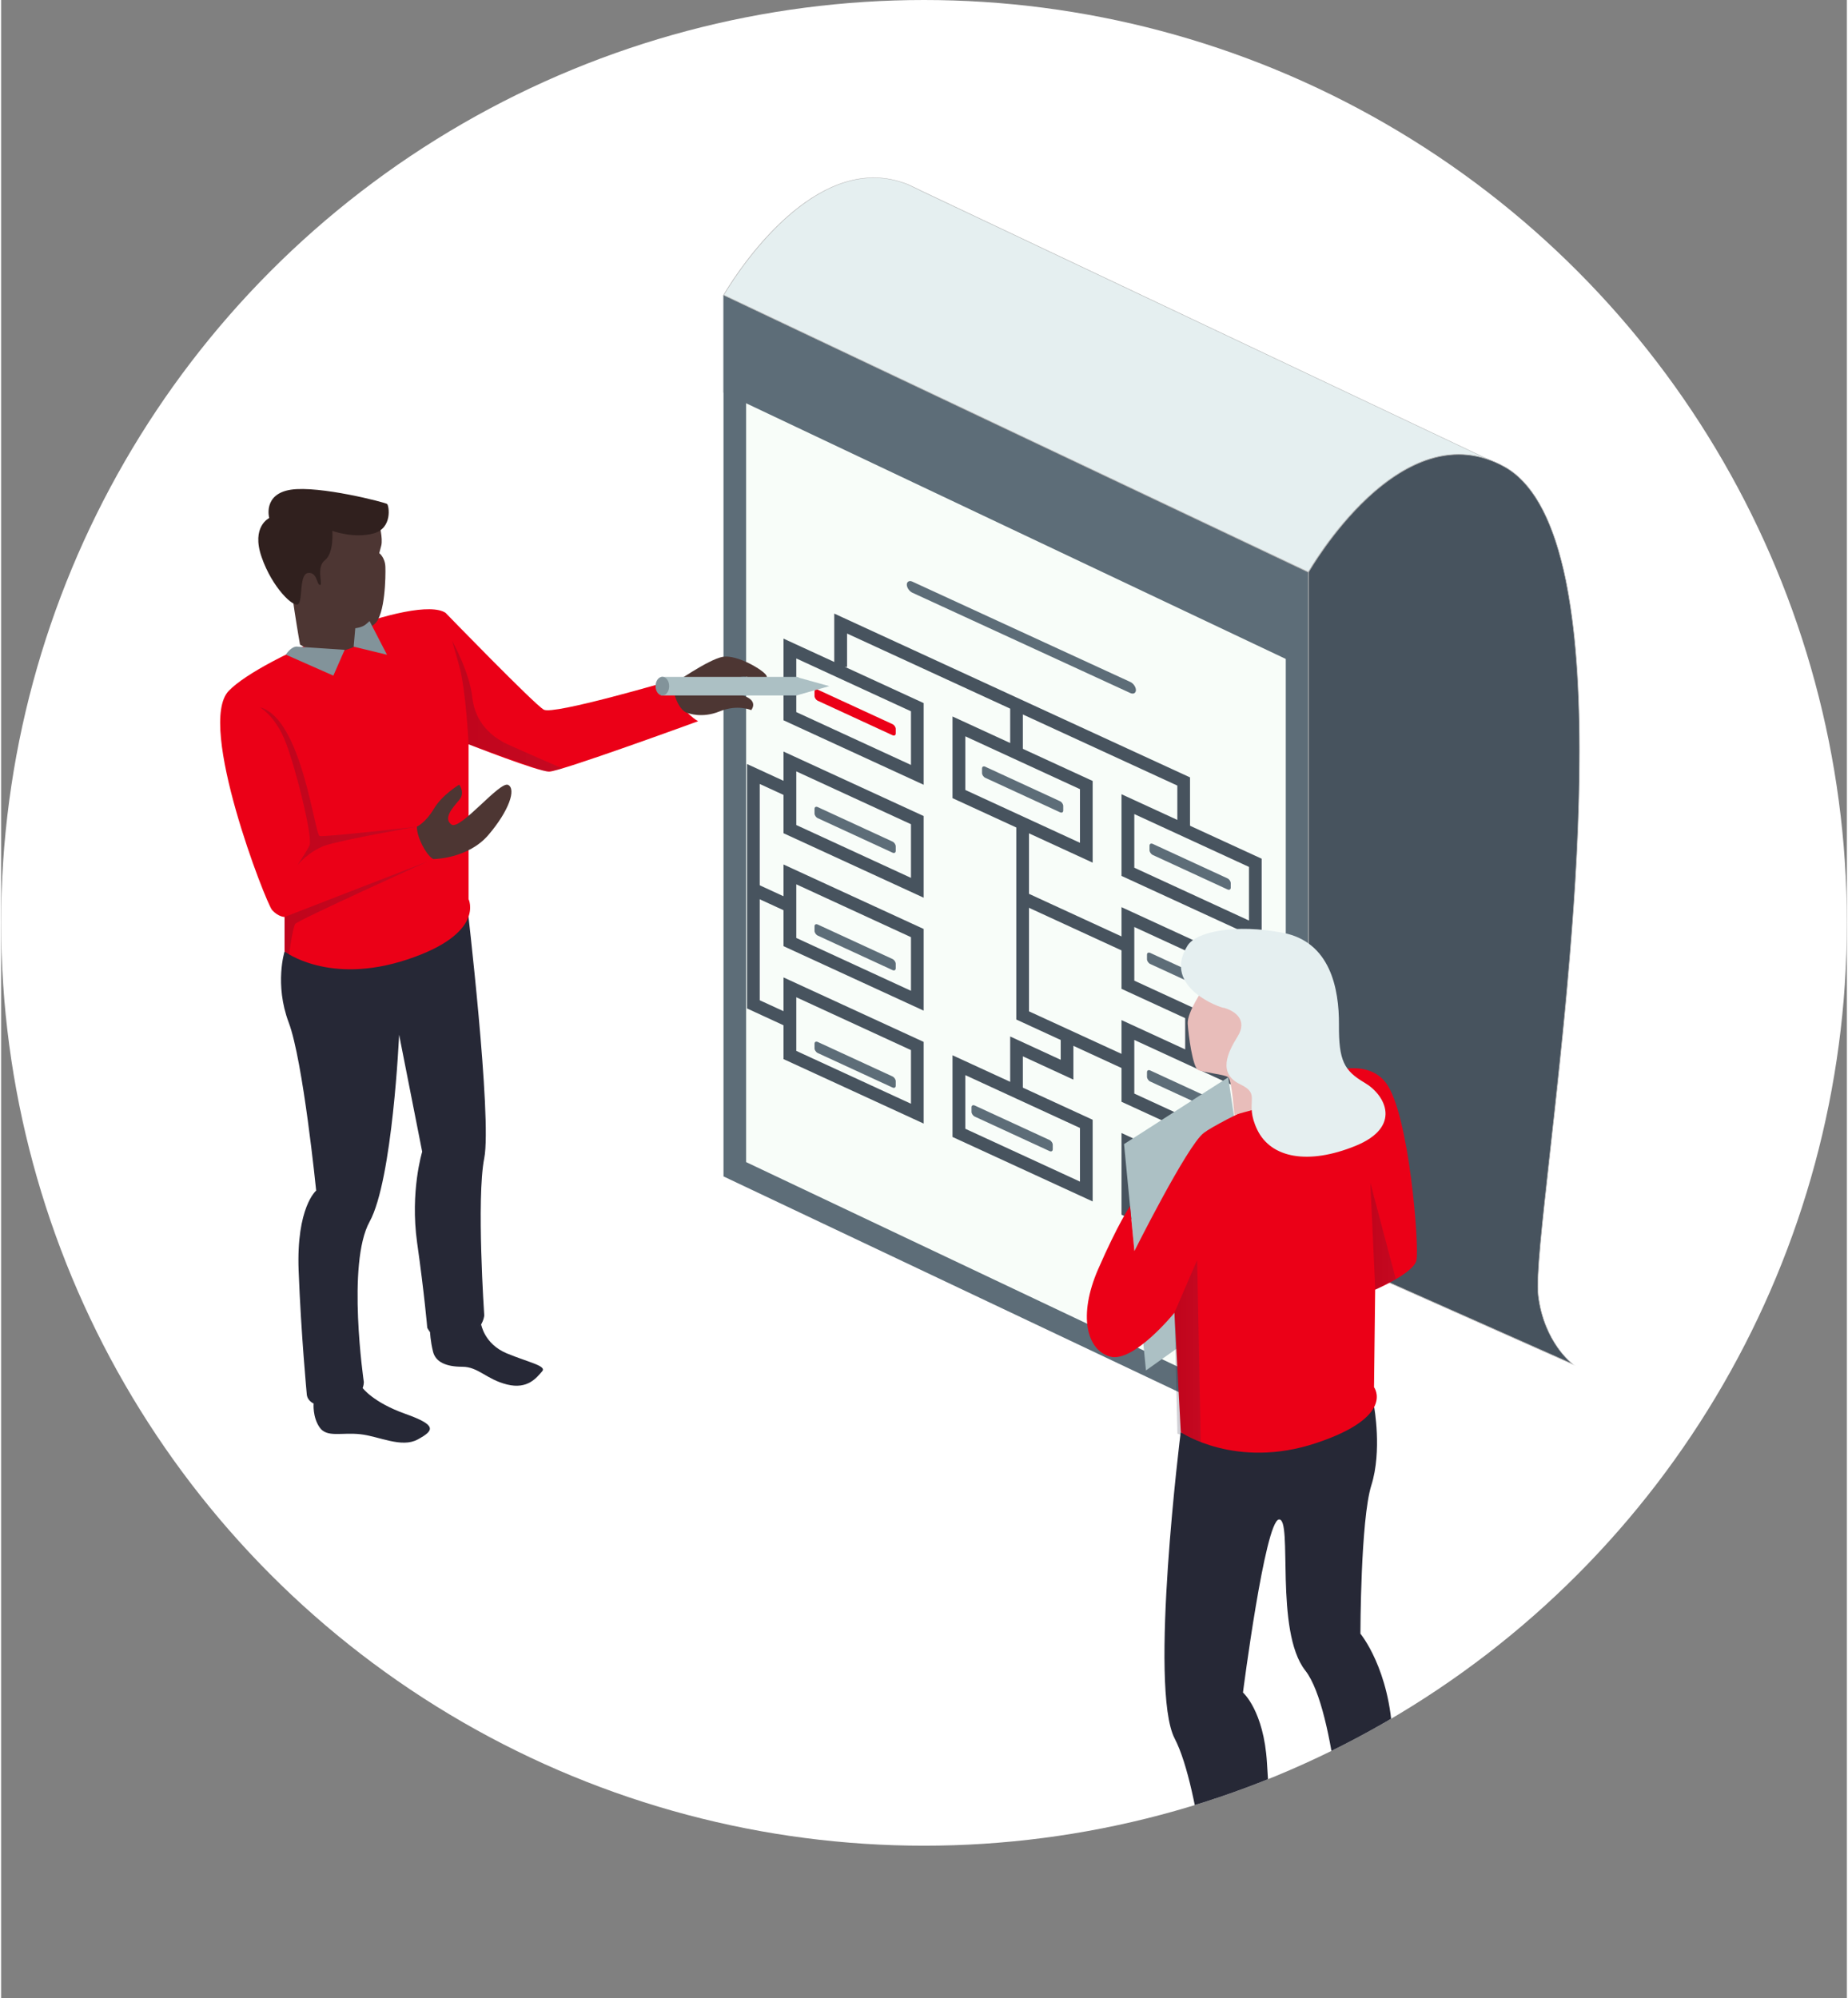 <?xml version="1.0" encoding="UTF-8"?><svg xmlns="http://www.w3.org/2000/svg" xmlns:xlink="http://www.w3.org/1999/xlink" id="Layer_163f68a8337cf0" viewBox="0 0 160 173.21" aria-hidden="true" width="160px" height="173px"><rect x="0" y="0" width="160" height="173.21" fill="#808080" stroke="none"/><defs><linearGradient class="cerosgradient" data-cerosgradient="true" id="CerosGradient_id1221e753f" gradientUnits="userSpaceOnUse" x1="50%" y1="100%" x2="50%" y2="0%"><stop offset="0%" stop-color="#d1d1d1"/><stop offset="100%" stop-color="#d1d1d1"/></linearGradient><style>.cls-1-63f68a8337cf0{fill:none;}.cls-2-63f68a8337cf0{fill:url(#linear-gradient63f68a8337cf0);}.cls-2-63f68a8337cf0,.cls-3-63f68a8337cf0,.cls-4-63f68a8337cf0,.cls-5-63f68a8337cf0,.cls-6-63f68a8337cf0{opacity:.2;}.cls-7-63f68a8337cf0{clip-path:url(#clippath63f68a8337cf0);}.cls-8-63f68a8337cf0{fill:#f8fdf9;}.cls-9-63f68a8337cf0{fill:#eb0017;}.cls-10-63f68a8337cf0{fill:#fff;}.cls-11-63f68a8337cf0{fill:#e5eff0;}.cls-12-63f68a8337cf0{fill:#e8bdba;}.cls-13-63f68a8337cf0{fill:#b2b2b2;}.cls-14-63f68a8337cf0{fill:#acc0c4;}.cls-15-63f68a8337cf0{fill:#47535e;}.cls-16-63f68a8337cf0{fill:#30201e;}.cls-17-63f68a8337cf0{fill:#262836;}.cls-18-63f68a8337cf0{fill:#4d3633;}.cls-19-63f68a8337cf0{fill:#5d6d78;}.cls-20-63f68a8337cf0{fill:#82939a;}.cls-3-63f68a8337cf0{fill:url(#linear-gradient-363f68a8337cf0);}.cls-4-63f68a8337cf0{fill:url(#linear-gradient-463f68a8337cf0);}.cls-5-63f68a8337cf0{fill:url(#linear-gradient-263f68a8337cf0);}.cls-6-63f68a8337cf0{fill:url(#linear-gradient-563f68a8337cf0);}</style><clipPath id="clippath63f68a8337cf0"><circle class="cls-1-63f68a8337cf0" cx="80" cy="80" r="80"/></clipPath><linearGradient id="linear-gradient63f68a8337cf0" x1="22.44" y1="68.16" x2="36.04" y2="68.16" gradientUnits="userSpaceOnUse"><stop offset="0" stop-color="#161630"/><stop offset="1" stop-color="#2d2d4d"/></linearGradient><linearGradient id="linear-gradient-263f68a8337cf0" x1="24.57" y1="78.79" x2="36.99" y2="78.79" xlink:href="#linear-gradient63f68a8337cf0"/><linearGradient id="linear-gradient-363f68a8337cf0" x1="39.1" y1="61.2" x2="48.65" y2="61.2" xlink:href="#linear-gradient63f68a8337cf0"/><linearGradient id="linear-gradient-463f68a8337cf0" x1="118.69" y1="107.16" x2="120.9" y2="107.16" xlink:href="#linear-gradient63f68a8337cf0"/><linearGradient id="linear-gradient-563f68a8337cf0" x1="101.71" y1="117.11" x2="103.99" y2="117.11" xlink:href="#linear-gradient63f68a8337cf0"/></defs><circle class="cls-10-63f68a8337cf0" cx="80" cy="80" r="80"/><g class="cls-7-63f68a8337cf0"><path class="cls-19-63f68a8337cf0" d="m82.41,86.49l.76.33s-.33.06-.76-.33Z"/><path class="cls-19-63f68a8337cf0" d="m65.84,34.85l.02-.02s0,.02-.01.02h-.01Z"/><g><polygon class="cls-19-63f68a8337cf0" points="62.62 101.98 113.32 126 113.32 49.6 62.62 25.58 62.62 101.98"/><polygon class="cls-8-63f68a8337cf0" points="64.58 100.74 64.58 28.67 111.36 50.84 111.36 122.91 64.58 100.74"/><polygon class="cls-19-63f68a8337cf0" points="62.62 34.03 113.32 58.05 113.32 49.6 62.62 25.58 62.62 34.03"/><g><path class="cls-11-63f68a8337cf0" d="m129.05,39.88l-15.73,9.72-27.3-12.94-23.38-11.07s.01-.02.01-.03h0c.55-.94,6.89-11.52,14.5-10.01.47.1.94.23,1.41.42l.05.02.99.47h.02s49.43,23.42,49.43,23.42Z"/><path class="cls-13-63f68a8337cf0" d="m113.32,49.63h-.01s-50.72-24.04-50.72-24.04l.03-.03s0,0,0,0h0s.01-.02.01-.02c.64-1.1,6.15-10.15,13.02-10.15.5,0,1,.05,1.51.15.48.1.95.24,1.42.42l.05.02.99.47.02.02,49.47,23.43-.04.03-15.75,9.72Zm-50.64-24.06l50.64,23.99,15.67-9.68-49.38-23.38-.02-.02-1.03-.49c-.47-.18-.93-.32-1.41-.42-7.51-1.49-13.78,8.81-14.47,9.98h0s0,0,0,0Z"/></g><g><path class="cls-15-63f68a8337cf0" d="m113.32,49.6s7.99-14.14,17-9.14c13.14,7.3,2.19,65.49,2.93,71.82.48,4.1,2.98,5.97,2.98,5.97l-22.91-10.18v-58.47Z"/><path class="cls-13-63f68a8337cf0" d="m136.45,118.38l-23.16-10.29v-58.5h0s2.04-3.58,5.13-6.46c1.82-1.69,3.64-2.83,5.43-3.38,2.24-.69,4.42-.46,6.48.69,2.33,1.29,4.05,4.3,5.13,8.93.92,3.96,1.39,9.23,1.39,15.67.01,11.77-1.47,25.14-2.56,34.9-.7,6.28-1.2,10.81-1.02,12.35.25,2.11,1.04,3.62,1.66,4.51.68.97,1.3,1.44,1.31,1.44l.2.15Zm-23.1-10.33l22.71,10.09c-.23-.2-.68-.64-1.16-1.32-.63-.9-1.43-2.41-1.68-4.53-.18-1.55.32-6.08,1.02-12.36,1.08-9.76,2.57-23.13,2.56-34.89,0-6.43-.48-11.7-1.39-15.66-1.07-4.62-2.79-7.61-5.1-8.89-2.05-1.14-4.21-1.37-6.43-.68-1.78.55-3.6,1.68-5.41,3.37-3.02,2.82-5.01,6.26-5.11,6.43v58.45Z"/></g><g><path class="cls-15-63f68a8337cf0" d="m79.97,68.03l-12.15-5.59v-7.08l12.15,5.59v7.08Zm-11.04-6.3l9.94,4.58v-4.65l-9.94-4.58v4.65Z"/><path class="cls-15-63f68a8337cf0" d="m94.62,74.78l-12.15-5.59v-7.08l12.15,5.59v7.08Zm-11.04-6.3l9.94,4.58v-4.65l-9.94-4.58v4.65Z"/><path class="cls-15-63f68a8337cf0" d="m109.27,81.52l-12.15-5.59v-7.08l12.15,5.59v7.08Zm-11.04-6.3l9.94,4.58v-4.65l-9.94-4.58v4.65Z"/><path class="cls-15-63f68a8337cf0" d="m79.97,77.82l-12.15-5.59v-7.08l12.15,5.59v7.08Zm-11.04-6.3l9.94,4.58v-4.65l-9.94-4.58v4.65Z"/><path class="cls-15-63f68a8337cf0" d="m109.27,91.31l-12.15-5.59v-7.08l12.15,5.59v7.08Zm-11.04-6.3l9.94,4.58v-4.65l-9.94-4.58v4.65Z"/><path class="cls-15-63f68a8337cf0" d="m79.97,87.61l-12.15-5.59v-7.08l12.15,5.59v7.08Zm-11.04-6.3l9.94,4.58v-4.65l-9.94-4.58v4.65Z"/><path class="cls-15-63f68a8337cf0" d="m109.27,101.1l-12.15-5.59v-7.08l12.15,5.59v7.08Zm-11.04-6.3l9.94,4.58v-4.65l-9.94-4.58v4.65Z"/><path class="cls-15-63f68a8337cf0" d="m79.97,97.4l-12.15-5.59v-7.08l12.15,5.59v7.08Zm-11.04-6.3l9.94,4.58v-4.65l-9.94-4.58v4.65Z"/><path class="cls-15-63f68a8337cf0" d="m94.62,104.15l-12.15-5.59v-7.08l12.15,5.59v7.08Zm-11.04-6.3l9.94,4.58v-4.65l-9.94-4.58v4.65Z"/><path class="cls-15-63f68a8337cf0" d="m109.27,110.89l-12.15-5.59v-7.08l12.15,5.59v7.08Zm-11.04-6.3l9.94,4.58v-4.65l-9.94-4.58v4.65Z"/><polygon class="cls-15-63f68a8337cf0" points="68.15 89.03 64.66 87.42 64.66 66.23 68.61 68.05 68.15 69.06 65.76 67.96 65.76 86.71 68.61 88.02 68.15 89.03"/><rect class="cls-15-63f68a8337cf0" x="66.24" y="76.07" width="1.1" height="3.49" transform="translate(-31.82 105.94) rotate(-65.27)"/><rect class="cls-15-63f68a8337cf0" x="102.64" y="87.91" width="1.1" height="3.93"/><rect class="cls-15-63f68a8337cf0" x="101.96" y="97.38" width="1.1" height="3.93"/><polygon class="cls-15-63f68a8337cf0" points="103.06 71.94 101.96 71.94 101.96 68.1 73.33 54.92 73.33 57.82 72.22 57.82 72.22 53.19 103.06 67.39 103.06 71.94"/><rect class="cls-15-63f68a8337cf0" x="87.47" y="61.08" width="1.1" height="4.19"/><polygon class="cls-15-63f68a8337cf0" points="97.44 92.73 88 88.38 88 71.37 89.1 71.37 89.1 87.67 97.91 91.72 97.44 92.73"/><rect class="cls-15-63f68a8337cf0" x="92.56" y="74.92" width="1.1" height="10.05" transform="translate(-18.45 131.08) rotate(-65.28)"/><polygon class="cls-15-63f68a8337cf0" points="88.57 94.64 87.47 94.64 87.47 89.85 91.85 91.87 91.85 89.8 92.95 89.8 92.95 93.59 88.57 91.57 88.57 94.64"/><path class="cls-19-63f68a8337cf0" d="m97.89,60.08l-18.9-8.7c-.26-.12-.48-.44-.48-.7h0c0-.26.22-.38.48-.26l18.9,8.7c.26.12.48.44.48.7h0c0,.26-.22.38-.48.26Z"/><path class="cls-9-63f68a8337cf0" d="m77.26,63.73l-6.46-2.98c-.16-.07-.29-.26-.29-.42v-.39c0-.16.13-.23.29-.15l6.46,2.98c.16.07.29.26.29.42v.39c0,.16-.13.23-.29.15Z"/><path class="cls-19-63f68a8337cf0" d="m77.26,73.91l-6.46-2.98c-.16-.07-.29-.26-.29-.42v-.39c0-.16.13-.23.29-.15l6.46,2.98c.16.07.29.26.29.42v.39c0,.16-.13.23-.29.15Z"/><path class="cls-19-63f68a8337cf0" d="m77.26,84.09l-6.46-2.98c-.16-.07-.29-.26-.29-.42v-.39c0-.16.13-.23.29-.15l6.46,2.98c.16.07.29.26.29.42v.39c0,.16-.13.23-.29.15Z"/><path class="cls-19-63f68a8337cf0" d="m77.26,94.27l-6.46-2.98c-.16-.07-.29-.26-.29-.42v-.39c0-.16.13-.23.29-.15l6.46,2.98c.16.07.29.26.29.42v.39c0,.16-.13.23-.29.15Z"/><path class="cls-19-63f68a8337cf0" d="m106.08,86.55l-6.46-2.98c-.16-.07-.29-.26-.29-.42v-.39c0-.16.13-.23.29-.15l6.46,2.98c.16.07.29.26.29.42v.39c0,.16-.13.23-.29.15Z"/><path class="cls-19-63f68a8337cf0" d="m106.08,96.74l-6.46-2.98c-.16-.07-.29-.26-.29-.42v-.39c0-.16.13-.23.29-.15l6.46,2.98c.16.07.29.26.29.42v.39c0,.16-.13.23-.29.15Z"/><path class="cls-19-63f68a8337cf0" d="m106.08,106.92l-6.46-2.98c-.16-.07-.29-.26-.29-.42v-.39c0-.16.13-.23.29-.15l6.46,2.98c.16.07.29.26.29.42v.39c0,.16-.13.23-.29.15Z"/><path class="cls-19-63f68a8337cf0" d="m91.78,70.41l-6.46-2.98c-.16-.07-.29-.26-.29-.42v-.39c0-.16.13-.23.29-.15l6.46,2.98c.16.07.29.26.29.42v.39c0,.16-.13.23-.29.15Z"/><path class="cls-19-63f68a8337cf0" d="m106.3,77.1l-6.46-2.98c-.16-.07-.29-.26-.29-.42v-.39c0-.16.13-.23.29-.15l6.46,2.98c.16.07.29.26.29.42v.39c0,.16-.13.23-.29.15Z"/><path class="cls-19-63f68a8337cf0" d="m90.87,99.78l-6.46-2.98c-.16-.07-.29-.26-.29-.42v-.39c0-.16.13-.23.29-.15l6.46,2.98c.16.07.29.26.29.42v.39c0,.16-.13.23-.29.15Z"/></g></g><g><path class="cls-17-63f68a8337cf0" d="m24.57,82.48s-.89,2.84.36,6.16c1.25,3.31,2.38,14.57,2.38,14.57,0,0-1.73,1.44-1.52,6.94.21,5.5.71,10.76.71,10.76,0,0,.06,1.31,2.56.88,2.5-.44,2.38-2,2.38-2,0,0-1.5-10.26.5-13.88,2-3.63,2.56-16.21,2.56-16.21l2,10.14s-1.06,3.44-.44,7.88c.63,4.44.88,7.38.88,7.38,0,0,.72,1.63,2.77,1.06,2.05-.56,2.17-2.12,2.17-2.12,0,0-.69-10.14,0-13.64.69-3.5-1.5-22.12-1.5-22.12l-15.81,4.21Z"/><path class="cls-9-63f68a8337cf0" d="m38.55,53.14c-2.51-1.73-16.01,3.82-18.82,6.75-2.81,2.93,3.23,18.4,3.76,19,.54.6,1.08.6,1.08.6v2.99s3.82,2.95,10.63.7c6.81-2.25,5.32-5.24,5.32-5.24v-13.42s6.03,2.37,6.99,2.37,12.91-4.37,12.91-4.37c0,0-1.19-.63-1.79-2.07l-.6-1.44s-10.16,2.99-10.99,2.51c-.84-.48-8.48-8.36-8.48-8.36Z"/><path class="cls-18-63f68a8337cf0" d="m59.53,61.81s1.2.49,2.75-.14c1.56-.64,2.74-.11,2.74-.11,0,0,.57-.66-.35-1.12-.92-.46-2.31-.37-2.31-.37,0,0,1.02-1.56,2.2-1.4,1.18.15,2.02.35,1.78-.11-.24-.46-2.54-1.84-3.79-1.62s-4.38,2.42-4.38,2.42c0,0,.32,2.17,1.36,2.46Z"/><path class="cls-18-63f68a8337cf0" d="m36.04,71.66s-.04.63.49,1.65c.54,1.03.94,1.16.94,1.16,0,0,2.99,0,4.78-2.1,1.79-2.1,2.41-3.97,1.7-4.33s-4.15,3.97-4.91,3.44c-.76-.54.13-1.49.67-2.13.54-.64,0-1.33,0-1.33,0,0-1.47.87-2.19,2.08-.71,1.21-1.47,1.56-1.47,1.56Z"/><path class="cls-17-63f68a8337cf0" d="m31.33,120.31s.89,1.25,3.7,2.25c2.81,1,2.49,1.45,1.09,2.22-1.4.77-3.35-.27-4.98-.45-1.63-.18-2.9.32-3.53-.59-.63-.91-.52-2.08-.52-2.08,0,0,3.63-.29,4.25-1.35Z"/><path class="cls-17-63f68a8337cf0" d="m41.61,114.79s.26,1.7,2.2,2.52c1.95.81,3.53,1.09,3.08,1.58-.45.5-1.22,1.58-3.03,1.13-1.81-.45-2.49-1.54-3.89-1.54s-2.31-.41-2.53-1.31c-.23-.91-.26-1.73-.26-1.73,0,0,3.24,1,4.44-.65Z"/><path class="cls-2-63f68a8337cf0" d="m22.44,61.32s1.21.66,2.09,2.69c.88,2.03,2.53,8.62,2.2,9.28s-1.04,1.7-1.04,1.7c0,0,.99-1.21,2.42-1.7,1.43-.49,7.94-1.63,7.94-1.63,0,0-8,.92-8.44.81s-1.54-10.21-5.16-11.15Z"/><path class="cls-5-63f68a8337cf0" d="m24.57,79.49l12.42-4.82s-11.25,5.09-11.49,5.42-.56,2.82-.56,2.82l-.37-.43v-2.99Z"/><path class="cls-3-63f68a8337cf0" d="m40.52,64.52s-.22-4.72-.82-6.84l-.6-2.12s1.51,2.71,1.74,4.88c.24,2.18,1.65,3.43,3.06,4.08,1.41.65,4.75,2.09,4.75,2.09,0,0-1.1.33-1.53.22-.43-.11-6.6-2.31-6.6-2.31Z"/><path class="cls-18-63f68a8337cf0" d="m32.76,45.36s.36,1.31.19,1.95l-.17.64s.5.37.53,1.19c.03.82-.02,4.15-.92,4.94s-1.54.62-1.54.62l.13,1.1s0,.25-1.66.71c-1.66.46-3.41-.63-3.41-.63,0,0-.97-5.47-.89-6.79.08-1.32,1.7-4.97,1.7-4.97l6.04,1.23Z"/><path class="cls-16-63f68a8337cf0" d="m28.7,46.02s1.86.68,3.56.23c1.7-.45,1.36-2.43,1.2-2.56-.17-.14-5.87-1.61-8.34-1.24-2.46.38-1.88,2.46-1.88,2.46,0,0-1.58.73-.66,3.38.91,2.65,2.8,4.45,3.19,4.07.39-.39.05-2.59.84-2.69.79-.1.74,1.02,1.03,1.04.29.01-.37-1.53.43-2.15.8-.62.64-2.54.64-2.54Z"/><g><polygon class="cls-14-63f68a8337cf0" points="68.9 58.68 71.79 59.48 69.1 60.24 68.9 58.68"/><path class="cls-14-63f68a8337cf0" d="m68.9,58.68h-11.68v1.61h11.68c.33,0,.59-.36.59-.81s-.27-.81-.59-.81Z"/><ellipse class="cls-20-63f68a8337cf0" cx="57.32" cy="59.48" rx=".59" ry=".81"/></g><path class="cls-20-63f68a8337cf0" d="m25.69,56.06l4.09.27-.98,2.24-4.12-1.82s.45-.74,1.01-.7Z"/><path class="cls-20-63f68a8337cf0" d="m30.71,54.46s.58-.06.91-.34l.32-.28,1.51,2.92-2.89-.7.14-1.6Z"/></g><g><path class="cls-17-63f68a8337cf0" d="m110.52,168.26s1.72,3.11.4,4.11c-1.32,1-2.59,1.25-5.74-.03-3.15-1.27-7.15-2.26-6.68-3.43.47-1.17,1.02-1.47,2.54-1.24,1.52.23,4.03.29,4.03.29,0,0,2.71,1.9,5.46.3Z"/><path class="cls-17-63f68a8337cf0" d="m121.03,161.62s1.37,2.71.35,3.59c-1.02.89-1.79,1.09-5.26-.03-3.47-1.12-6.33-1.92-6.28-3.09.05-1.17.23-2.39,2.97-1.49,2.74.9,3.84.67,3.84.67,0,0,3.01.55,4.38.35Z"/><path class="cls-17-63f68a8337cf0" d="m119.02,121.96s.7,3.81-.24,6.79c-.94,2.98-.95,12.87-.95,12.87,0,0,2.57,3.08,2.79,9.01.22,5.93.65,10.53.65,10.53,0,0-.3,1.25-2.37,1.54-2.07.29-2.42-.64-2.42-.64,0,0-.74-13.83-3.43-17.25-2.69-3.42-1.06-13.21-2.28-13.09-1.21.12-3.12,15-3.12,15,0,0,1.81,1.58,2.08,6.1.26,4.53,1.07,14.69,1.07,14.69,0,0,.13,1.39-2.22,1.53-2.35.14-3.52-1.06-3.52-1.06,0,0-1.07-12.94-3.33-17.27-2.26-4.33.52-26.54.52-26.54,0,0,10.62,3.8,16.76-2.19Z"/><polygon class="cls-14-63f68a8337cf0" points="106.37 93.39 97.34 99.18 99.24 118.8 109.12 111.78 106.37 93.39"/><path class="cls-9-63f68a8337cf0" d="m113.45,93.56s4.53-2.34,6.57.28c2.04,2.62,2.94,14.33,2.66,15.44-.28,1.11-3.57,2.52-3.57,2.52l-.1,8.45s1.91,2.55-5.03,4.85c-6.94,2.31-11.72-.94-11.72-.94l-.55-10.36s-3.54,4.37-5.58,3.8c-2.04-.57-2.77-3.56-1.05-7.54,1.73-3.97,2.78-5.51,2.78-5.51l.38,3.9s4.57-9.13,6-10.23c1.43-1.1,9.22-4.65,9.22-4.65Z"/><g><path class="cls-12-63f68a8337cf0" d="m104.2,85.73s-1.4,2.02-1.34,3.01c.06.98.43,3.77.9,4.01.47.24,2.31.38,2.62.64.31.26.52,3.26.52,3.26l4.69-1.28-.94-9.74-6.44.11Z"/><path class="cls-11-63f68a8337cf0" d="m105.95,87.35c1.05.29,2.12,1.08,1.23,2.51-.89,1.43-1.71,3.2.22,4.13,1.93.93.29,1.47,1.49,3.95,1.2,2.47,4.43,3.05,8.5,1.4,4.07-1.65,2.62-4.41.82-5.47-1.8-1.06-2.26-1.91-2.24-5.04.02-3.13-.75-7.18-4.86-7.97-4.1-.79-7.51-.11-8.27,1.12-2.05,3.3,2.06,5.1,3.11,5.39Z"/></g><polygon class="cls-4-63f68a8337cf0" points="119.12 111.79 118.69 102.53 120.9 110.89 119.12 111.79"/><polygon class="cls-6-63f68a8337cf0" points="101.71 113.79 103.68 109.23 103.99 125 101.97 124.28 101.71 113.79"/></g></g></svg>